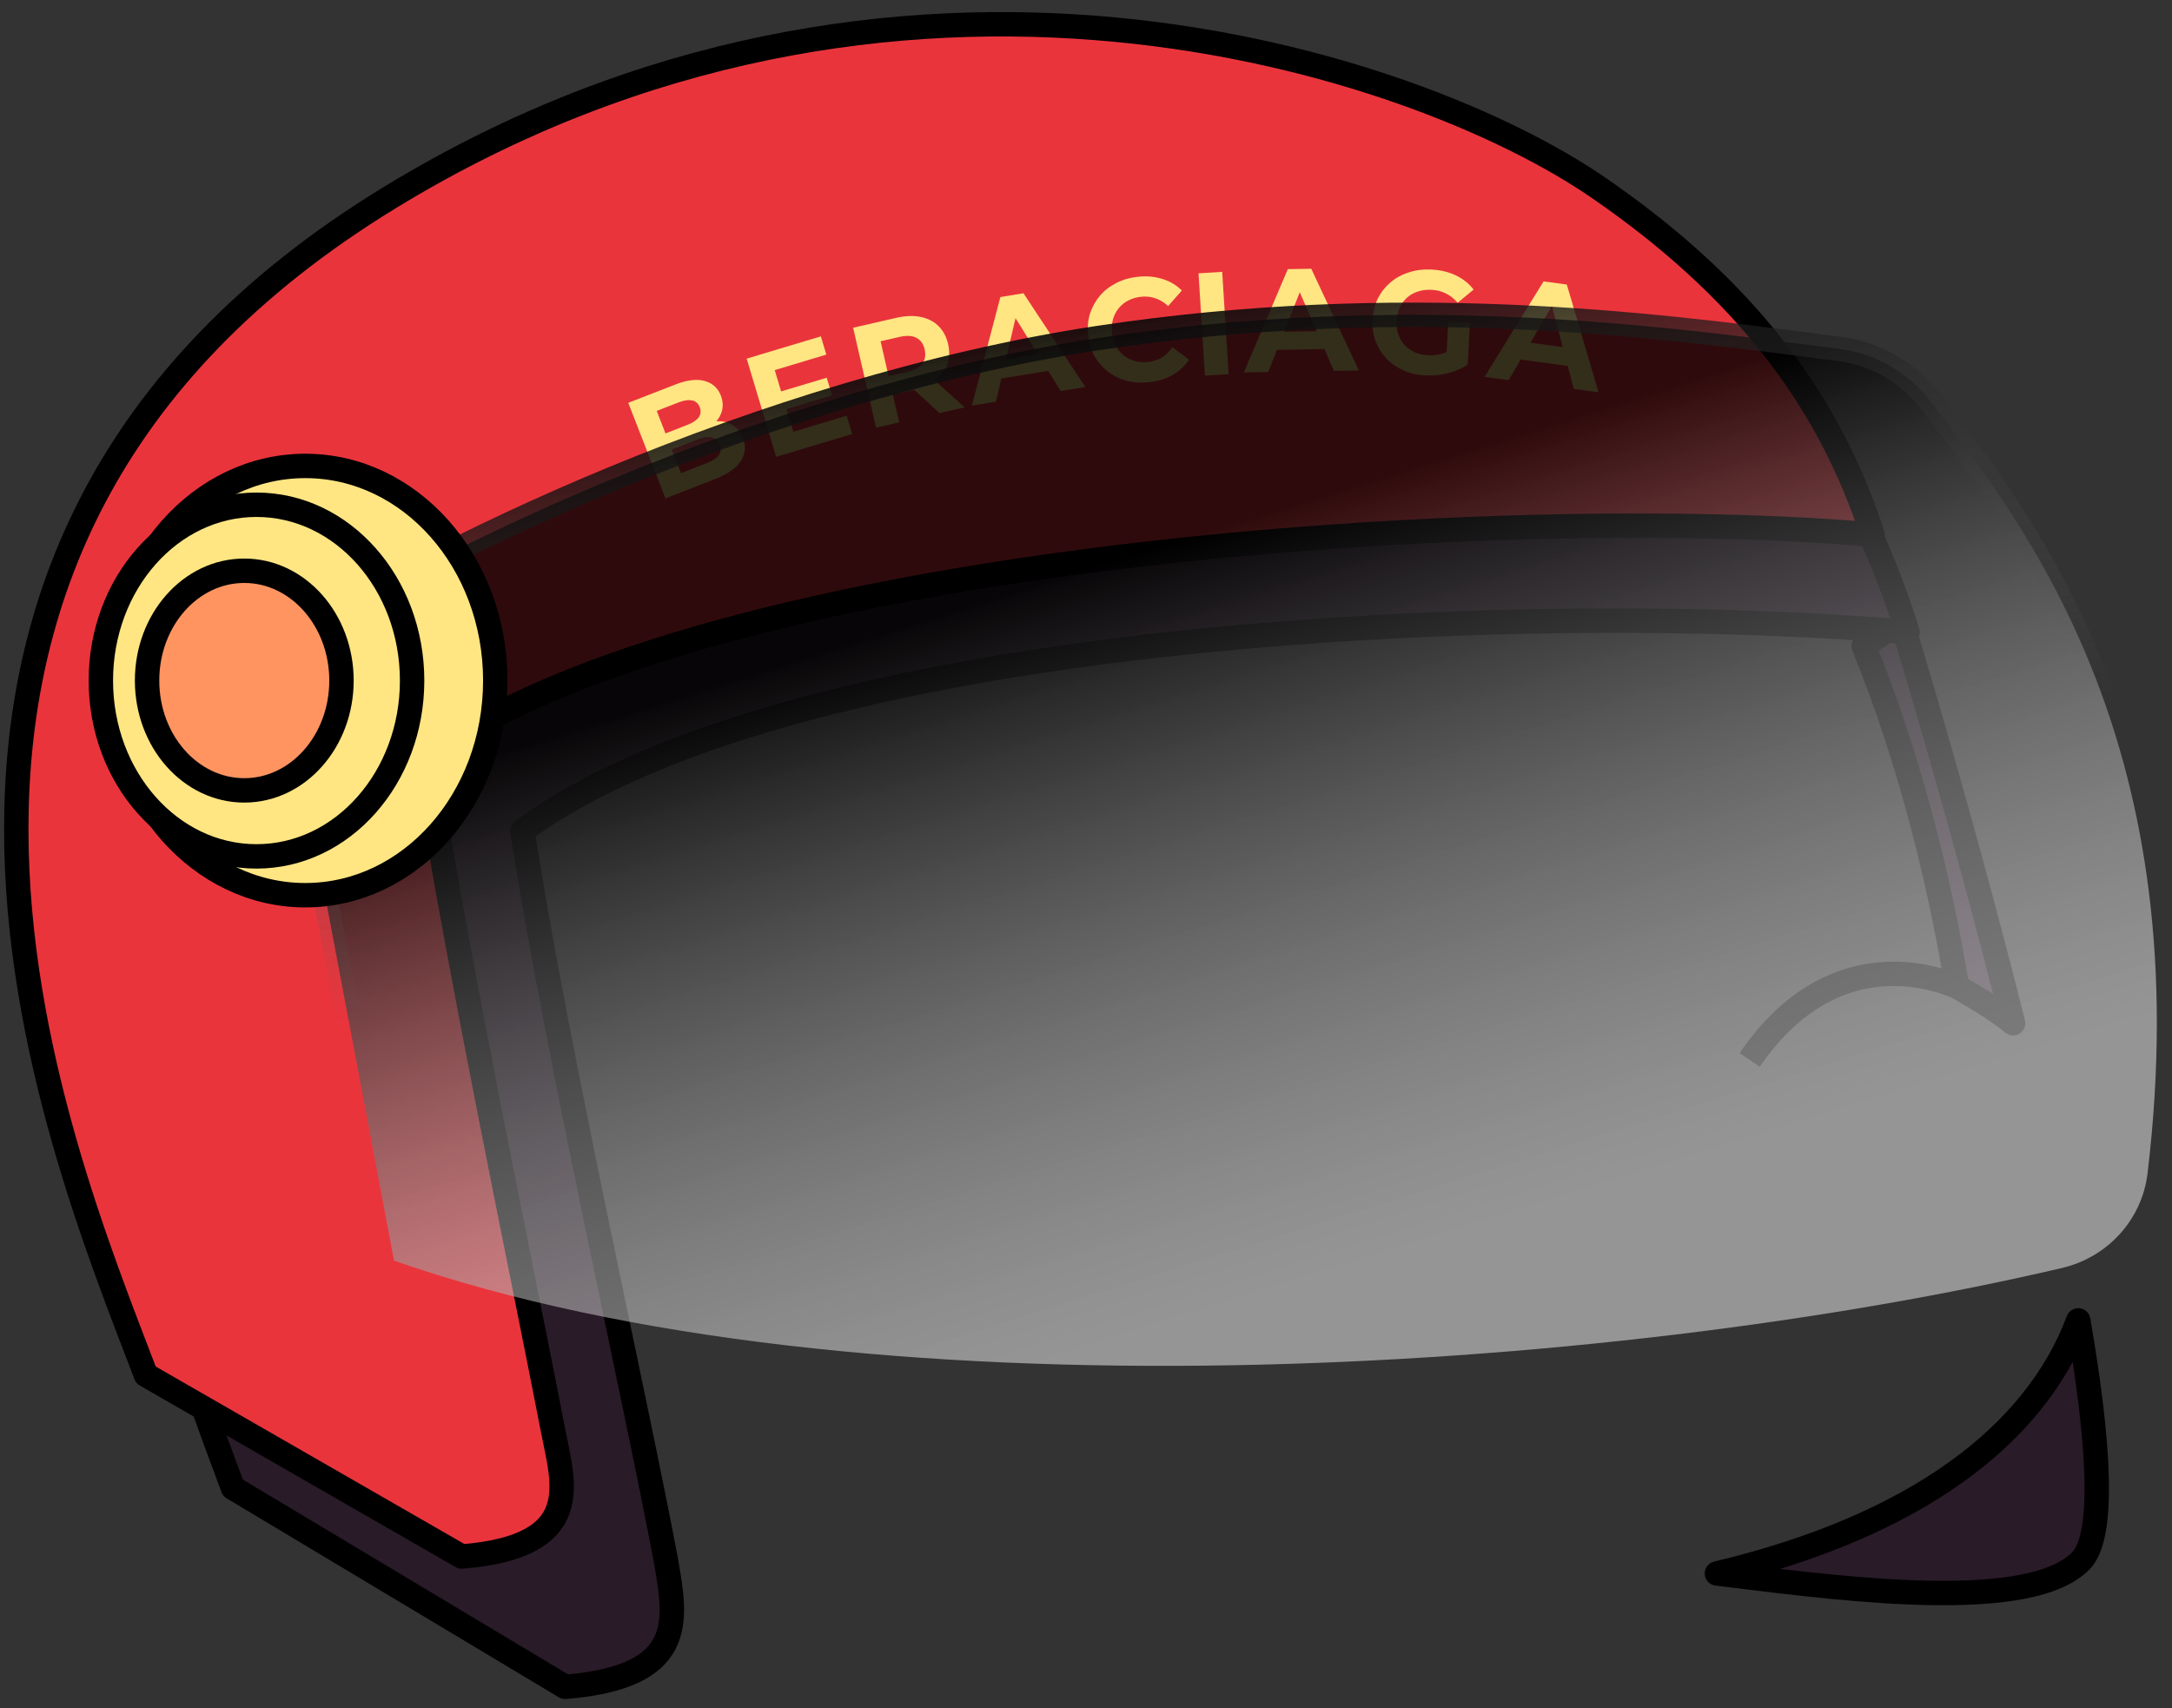 <svg width="178" height="140" viewBox="0 0 178 140" fill="none" xmlns="http://www.w3.org/2000/svg">
<rect x="0" y="0" width="178" height="140" fill="#333333" stroke="none"/>
<path fill-rule="evenodd" clip-rule="evenodd" d="M140.703 128.954C141.192 129.013 141.699 129.076 142.222 129.141C151.703 130.314 166.455 132.139 170.547 127.899C172.522 125.852 172.048 118.203 170.317 108.213C166.793 117.616 156.971 125.08 140.703 128.954ZM164.982 83.857C161.895 71.554 158.379 59.292 155.831 50.882L152.734 52.95C156.44 62.086 158.859 71.689 160.389 80.867C160.523 80.945 160.663 81.026 160.81 81.111C161.949 81.769 163.451 82.638 164.982 83.857Z" fill="#291B28"/>
<path d="M142.222 129.141L142.345 128.148H142.345L142.222 129.141ZM140.703 128.954L140.471 127.981C140.001 128.093 139.678 128.526 139.705 129.01C139.732 129.493 140.101 129.888 140.582 129.946L140.703 128.954ZM170.547 127.899L169.827 127.204L170.547 127.899ZM170.317 108.213L171.303 108.042C171.226 107.597 170.86 107.259 170.411 107.217C169.961 107.175 169.539 107.439 169.381 107.862L170.317 108.213ZM155.831 50.882L156.788 50.592C156.696 50.289 156.466 50.047 156.168 49.94C155.87 49.833 155.539 49.874 155.276 50.05L155.831 50.882ZM164.982 83.857L164.359 84.639C164.695 84.906 165.163 84.93 165.523 84.697C165.884 84.465 166.056 84.029 165.952 83.613L164.982 83.857ZM152.734 52.95L152.178 52.119C151.784 52.382 151.629 52.887 151.807 53.326L152.734 52.95ZM160.389 80.867L159.402 81.031C159.451 81.325 159.628 81.581 159.885 81.731L160.389 80.867ZM160.81 81.111L160.309 81.977L160.309 81.977L160.81 81.111ZM142.345 128.148C141.822 128.084 141.314 128.021 140.824 127.961L140.582 129.946C141.069 130.006 141.576 130.068 142.099 130.133L142.345 128.148ZM169.827 127.204C169.02 128.041 167.579 128.671 165.539 129.065C163.527 129.453 161.079 129.586 158.419 129.55C153.099 129.478 147.096 128.736 142.345 128.148L142.099 130.133C146.828 130.718 152.943 131.476 158.392 131.55C161.116 131.587 163.716 131.454 165.918 131.029C168.091 130.609 170.028 129.877 171.267 128.593L169.827 127.204ZM169.332 108.383C170.194 113.361 170.736 117.715 170.822 121.06C170.865 122.735 170.793 124.12 170.603 125.189C170.408 126.288 170.112 126.909 169.827 127.204L171.267 128.593C171.969 127.865 172.355 126.762 172.572 125.539C172.795 124.286 172.867 122.751 172.822 121.009C172.732 117.52 172.171 113.055 171.303 108.042L169.332 108.383ZM169.381 107.862C166.022 116.823 156.58 124.145 140.471 127.981L140.935 129.926C157.362 126.015 167.564 118.409 171.254 108.564L169.381 107.862ZM154.874 51.172C157.419 59.57 160.93 71.817 164.012 84.1L165.952 83.613C162.86 71.292 159.339 59.013 156.788 50.592L154.874 51.172ZM153.289 53.782L156.386 51.713L155.276 50.05L152.178 52.119L153.289 53.782ZM151.807 53.326C155.48 62.379 157.882 71.908 159.402 81.031L161.375 80.703C159.837 71.47 157.401 61.793 153.66 52.575L151.807 53.326ZM159.885 81.731C160.021 81.81 160.163 81.892 160.309 81.977L161.31 80.245C161.163 80.16 161.024 80.08 160.893 80.003L159.885 81.731ZM160.309 81.977C161.449 82.636 162.893 83.471 164.359 84.639L165.605 83.074C164.01 81.804 162.449 80.903 161.31 80.245L160.309 81.977ZM160.783 79.948C159.524 79.408 156.707 78.467 153.314 78.939C149.875 79.417 145.964 81.332 142.564 86.302L144.214 87.431C147.313 82.902 150.736 81.317 153.589 80.92C156.488 80.517 158.92 81.326 159.995 81.786L160.783 79.948Z" fill="black"/>
<path d="M19.084 121.935L46.317 138.247C56.227 137.426 55.446 132.918 54.597 128.017L54.583 127.935C51.988 114.143 45.789 87.046 42.805 68.098C65.829 51.148 127.522 49.216 156.334 51.81C152.874 40.81 146.459 29.185 134.834 20.935C120.302 10.623 78.176 -3.115 38.015 22.183C-8.024 51.185 11.818 102.342 19.084 121.935Z" fill="#291B28" stroke="black" stroke-width="2" stroke-linejoin="round"/>
<path d="M11.956 112.684L37.834 127.564C48.114 126.739 46.133 121.506 45.329 117.253C42.652 103.46 37.912 81.046 34.834 62.098C58.586 45.148 123.735 41.216 153.459 43.81C149.89 32.81 142.989 23.631 130.995 15.382C116.004 5.07 73.387 -9.115 31.956 16.184C-15.541 45.185 4.461 93.091 11.956 112.684Z" fill="#EA343C" stroke="black" stroke-width="2" stroke-linejoin="round"/>
<path d="M54.537 40.842L51.488 33.014L55.313 31.525C56.297 31.142 57.107 31.041 57.745 31.222C58.389 31.4 58.83 31.795 59.069 32.406C59.228 32.816 59.267 33.213 59.185 33.597C59.099 33.974 58.914 34.312 58.627 34.613C58.341 34.913 57.97 35.152 57.515 35.329L57.549 34.788C58.041 34.596 58.509 34.508 58.953 34.524C59.394 34.533 59.78 34.653 60.111 34.885C60.449 35.114 60.707 35.455 60.884 35.91C61.145 36.581 61.085 37.21 60.704 37.796C60.32 38.375 59.613 38.865 58.585 39.265L54.537 40.842ZM55.806 38.776L57.919 37.953C58.389 37.77 58.714 37.558 58.894 37.316C59.079 37.064 59.106 36.77 58.976 36.434C58.848 36.106 58.631 35.912 58.324 35.851C58.021 35.78 57.635 35.836 57.166 36.019L54.918 36.894L54.404 35.575L56.339 34.821C56.779 34.65 57.085 34.445 57.258 34.206C57.436 33.956 57.464 33.675 57.342 33.362C57.223 33.056 57.015 32.875 56.718 32.819C56.426 32.752 56.06 32.805 55.62 32.976L53.82 33.677L55.806 38.776Z" fill="#FFE683"/>
<path d="M63.877 32.119L67.75 30.956L68.184 32.404L64.311 33.567L63.877 32.119ZM65.008 35.388L69.387 34.073L69.836 35.567L63.607 37.437L61.191 29.392L67.271 27.567L67.719 29.061L63.49 30.331L65.008 35.388Z" fill="#FFE683"/>
<path d="M71.795 35.046L69.916 26.859L73.46 26.046C74.193 25.878 74.852 25.853 75.438 25.973C76.022 26.086 76.509 26.331 76.9 26.709C77.29 27.087 77.556 27.584 77.698 28.2C77.837 28.809 77.814 29.368 77.627 29.879C77.439 30.382 77.106 30.811 76.63 31.166C76.153 31.522 75.549 31.784 74.816 31.952L72.324 32.524L72.976 31.5L73.69 34.611L71.795 35.046ZM77 33.852L74.271 31.351L76.295 30.886L79.047 33.382L77 33.852ZM73.024 31.711L71.978 31.015L74.364 30.468C74.949 30.333 75.357 30.108 75.588 29.793C75.818 29.469 75.881 29.085 75.779 28.641C75.676 28.188 75.451 27.871 75.105 27.687C74.759 27.504 74.294 27.48 73.709 27.614L71.323 28.161L71.959 27.067L73.024 31.711Z" fill="#FFE683"/>
<path d="M79.647 33.241L81.982 24.346L83.877 24.035L88.943 31.716L86.93 32.046L82.698 25.225L83.456 25.101L81.613 32.918L79.647 33.241ZM81.203 31.161L81.473 29.621L85.736 28.922L86.496 30.294L81.203 31.161Z" fill="#FFE683"/>
<path d="M94.141 31.325C93.497 31.392 92.885 31.35 92.307 31.2C91.736 31.042 91.227 30.788 90.781 30.44C90.335 30.092 89.97 29.667 89.685 29.166C89.408 28.663 89.238 28.098 89.173 27.469C89.109 26.84 89.161 26.252 89.329 25.704C89.506 25.155 89.778 24.665 90.143 24.233C90.517 23.8 90.968 23.453 91.496 23.189C92.023 22.918 92.613 22.749 93.265 22.682C93.989 22.607 94.655 22.668 95.262 22.863C95.876 23.049 96.407 23.364 96.855 23.809L95.731 25.082C95.411 24.785 95.068 24.575 94.702 24.452C94.334 24.321 93.944 24.277 93.53 24.319C93.14 24.359 92.788 24.46 92.475 24.62C92.162 24.781 91.898 24.993 91.684 25.257C91.47 25.52 91.312 25.822 91.21 26.162C91.116 26.501 91.09 26.87 91.131 27.268C91.172 27.666 91.272 28.021 91.433 28.334C91.602 28.647 91.818 28.91 92.082 29.124C92.345 29.339 92.646 29.493 92.985 29.586C93.325 29.68 93.689 29.707 94.079 29.667C94.493 29.625 94.867 29.506 95.201 29.311C95.534 29.107 95.826 28.824 96.079 28.46L97.438 29.479C97.09 30.005 96.634 30.426 96.072 30.741C95.517 31.055 94.873 31.25 94.141 31.325Z" fill="#FFE683"/>
<path d="M98.746 30.785L98.222 22.401L100.163 22.28L100.686 30.664L98.746 30.785Z" fill="#FFE683"/>
<path d="M101.938 30.518L105.541 22.057L107.461 22.025L111.357 30.361L109.317 30.395L106.121 23.032L106.889 23.019L103.93 30.485L101.938 30.518ZM103.78 28.688L104.271 27.203L108.59 27.131L109.143 28.598L103.78 28.688Z" fill="#FFE683"/>
<path d="M116.833 30.767C116.17 30.732 115.564 30.596 115.016 30.358C114.476 30.113 114.009 29.784 113.615 29.37C113.228 28.957 112.933 28.481 112.729 27.941C112.534 27.402 112.453 26.817 112.486 26.186C112.52 25.554 112.663 24.981 112.914 24.466C113.174 23.951 113.522 23.509 113.958 23.14C114.395 22.77 114.898 22.497 115.468 22.319C116.039 22.133 116.66 22.058 117.331 22.093C118.074 22.133 118.734 22.293 119.312 22.572C119.898 22.851 120.382 23.238 120.765 23.73L119.457 24.814C119.171 24.479 118.852 24.225 118.5 24.055C118.149 23.876 117.762 23.775 117.339 23.752C116.931 23.731 116.556 23.775 116.214 23.885C115.872 23.995 115.57 24.163 115.31 24.389C115.057 24.616 114.855 24.89 114.701 25.21C114.556 25.531 114.473 25.891 114.452 26.29C114.431 26.682 114.475 27.045 114.586 27.379C114.704 27.714 114.877 28.011 115.103 28.272C115.338 28.525 115.616 28.724 115.936 28.869C116.265 29.015 116.629 29.098 117.029 29.119C117.412 29.14 117.787 29.1 118.153 28.999C118.527 28.891 118.894 28.698 119.253 28.421L120.281 29.881C119.807 30.201 119.262 30.436 118.645 30.587C118.036 30.739 117.432 30.799 116.833 30.767ZM118.521 29.535L118.689 26.384L120.462 26.478L120.281 29.881L118.521 29.535Z" fill="#FFE683"/>
<path d="M121.665 30.885L126.5 23.062L128.403 23.32L131 32.147L128.979 31.874L126.928 24.113L127.689 24.216L123.639 31.152L121.665 30.885ZM123.761 29.352L124.47 27.959L128.751 28.537L129.077 30.071L123.761 29.352Z" fill="#FFE683"/>
<path d="M32.289 103.315L22.876 53.464C34.023 45.582 62.515 31.883 89.923 27.715C114.753 23.94 135.524 26.627 148.447 28.298C149.239 28.401 150.002 28.5 150.735 28.593C153.699 28.97 156.41 30.535 158.231 32.908C162.287 38.192 167.751 45.317 171.697 55.46C175.638 65.593 178.08 78.779 175.996 96.166C175.542 99.958 172.729 103.039 168.99 103.916C150.514 108.248 125.784 111.469 100.862 111.892C76.159 112.311 51.356 109.98 32.289 103.315Z" fill="url(#paint0_linear_1507_405)" fill-opacity="0.8" stroke="url(#paint1_linear_1507_405)" stroke-width="2"/>
<ellipse cx="25.019" cy="55.776" rx="15.57" ry="17.591" fill="#FFE683" stroke="black" stroke-width="2"/>
<ellipse cx="21.019" cy="55.776" rx="12.754" ry="14.409" fill="#FFE683" stroke="black" stroke-width="2"/>
<ellipse cx="20.019" cy="55.776" rx="7.966" ry="9" fill="#FF9461" stroke="black" stroke-width="2"/>
<defs>
<linearGradient id="paint0_linear_1507_405" x1="99.766" y1="43.185" x2="117.959" y2="101.185" gradientUnits="userSpaceOnUse">
<stop/>
<stop offset="1" stop-color="white" stop-opacity="0.6"/>
</linearGradient>
<linearGradient id="paint1_linear_1507_405" x1="99.766" y1="20.185" x2="108.959" y2="68.87" gradientUnits="userSpaceOnUse">
<stop/>
<stop offset="1" stop-color="#666666" stop-opacity="0"/>
</linearGradient>
</defs>
</svg>
